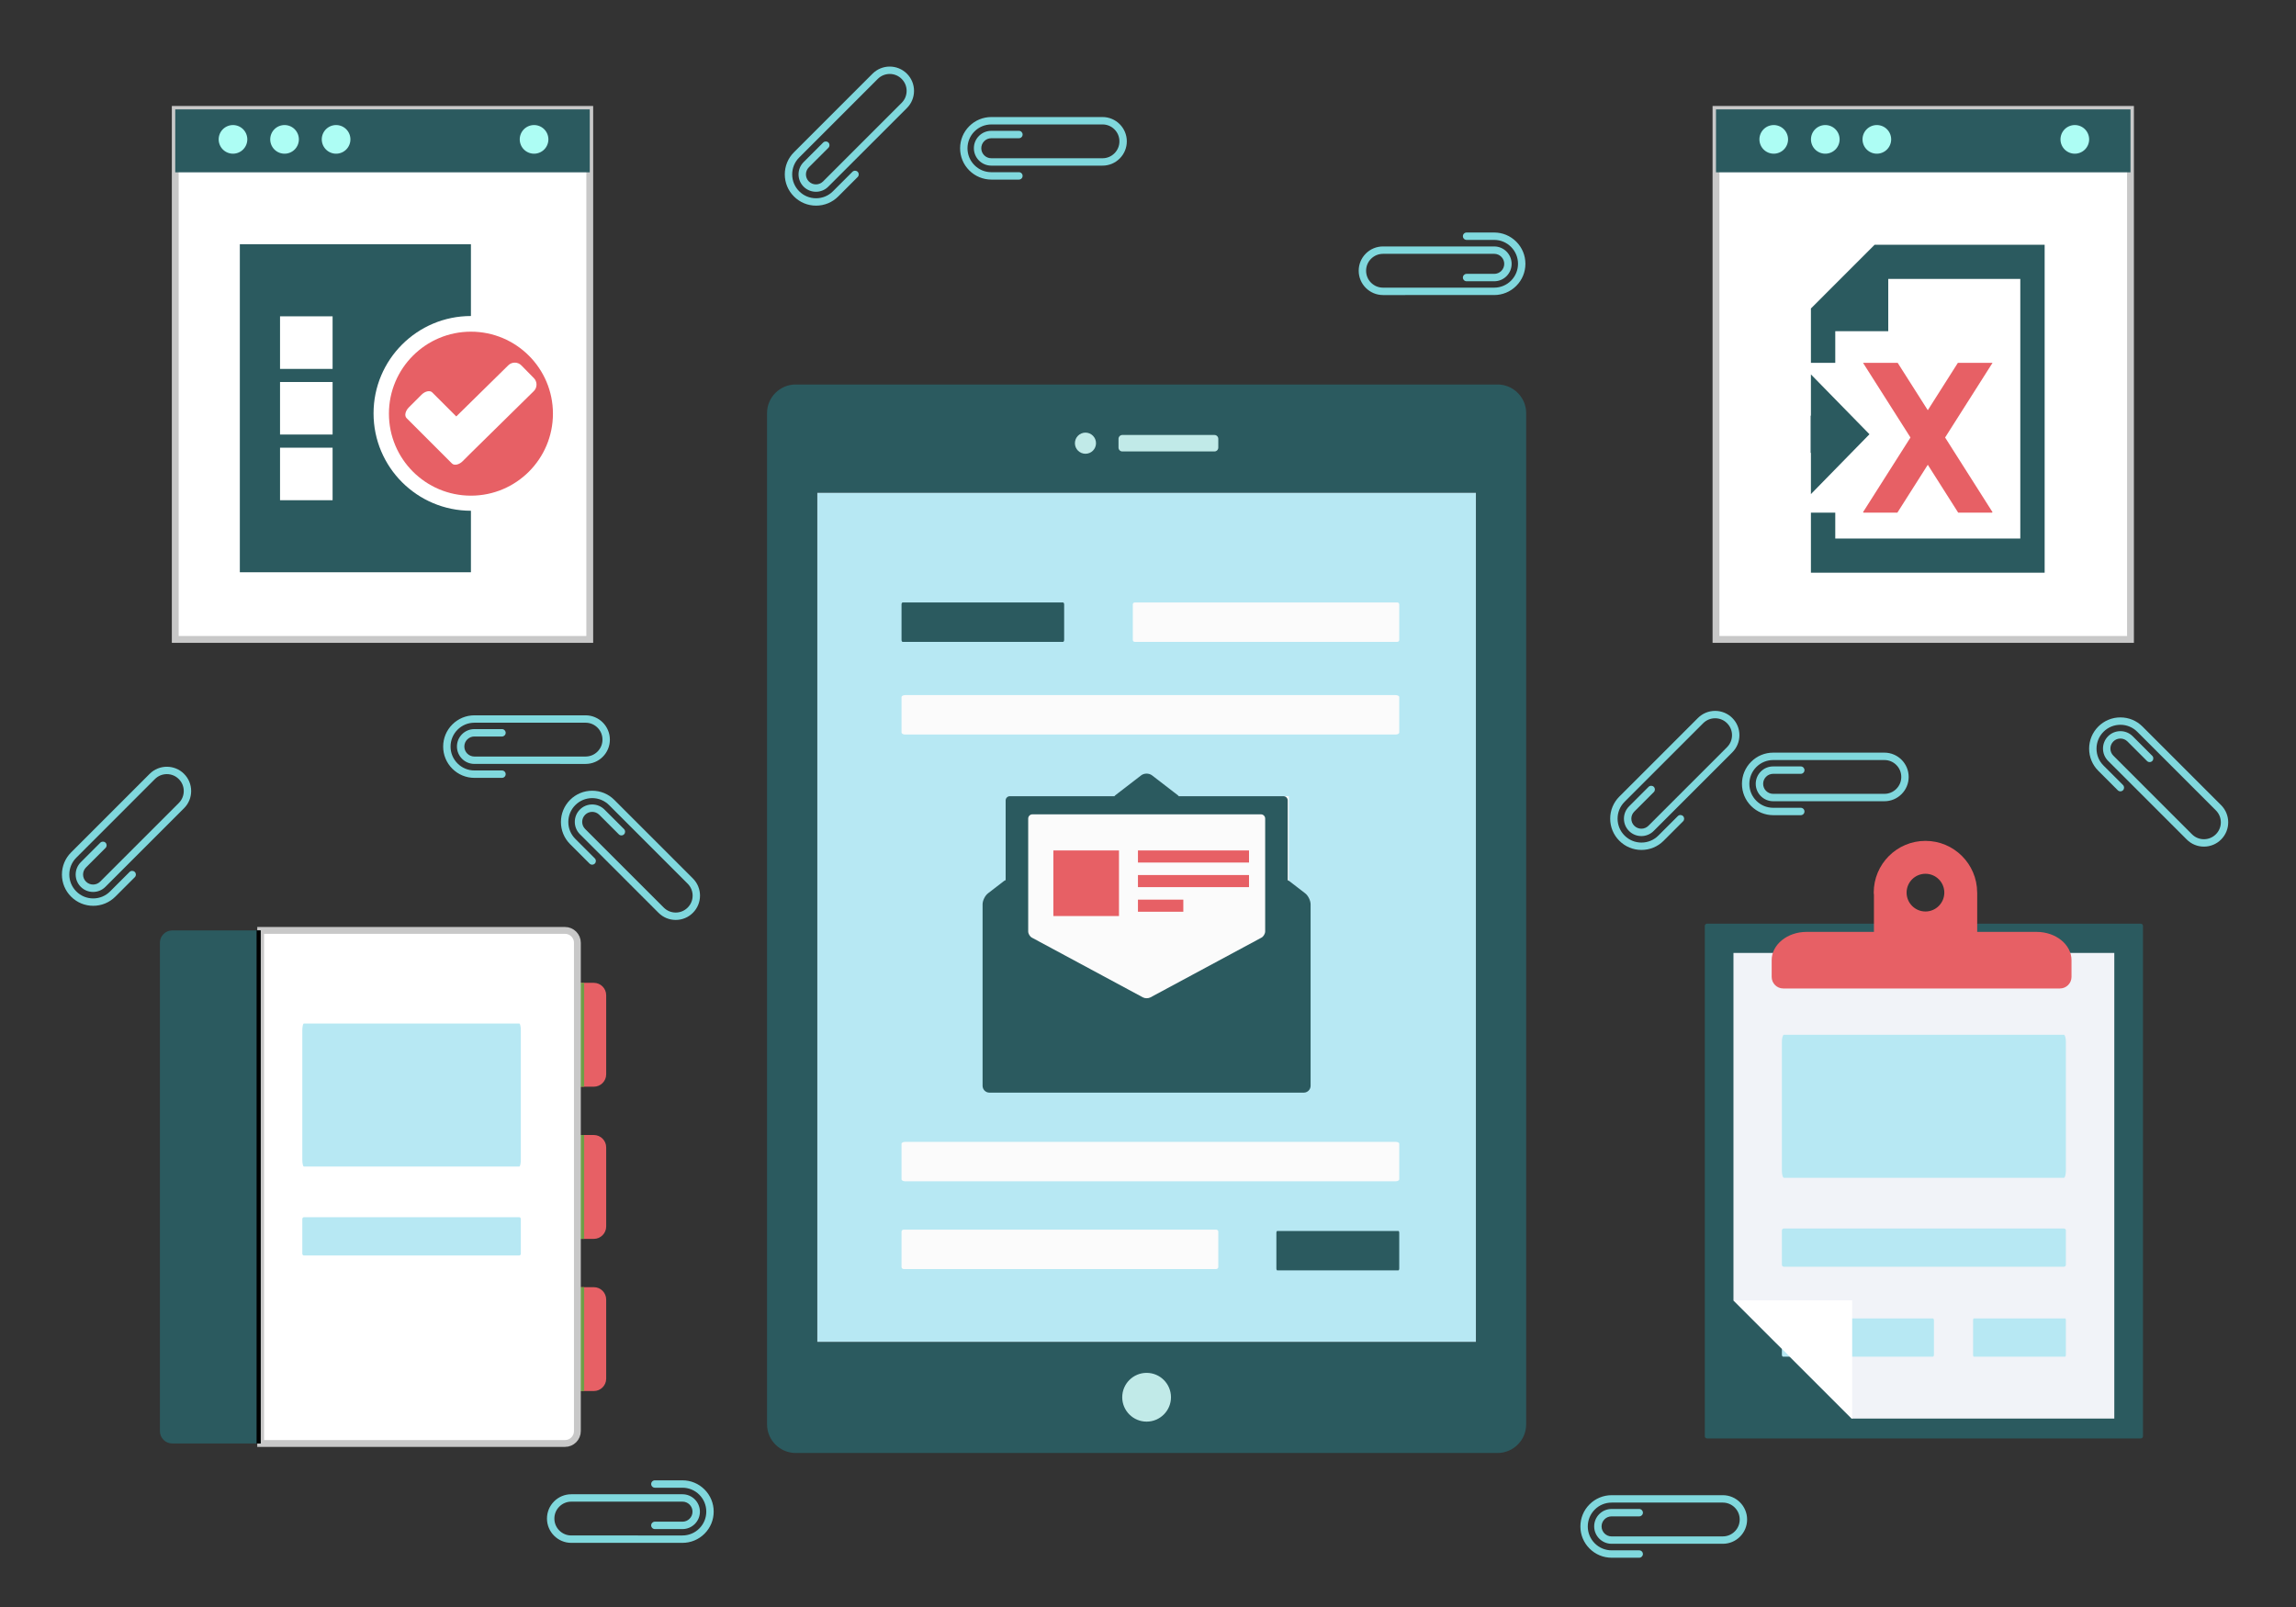 <?xml version="1.0" encoding="utf-8"?>
<svg id="master-artboard" viewBox="0 0 335.986 235.19" version="1.1" xmlns="http://www.w3.org/2000/svg" x="0px" y="0px" width="335.986px" height="235.19px" enable-background="new 0 0 335.986 235.19">


<rect x="0" y="0" width="335.986" height="235.19" fill="#333333" stroke="none"/>


<path fill="#2B5A5F" d="M313.592,210.2c0,0.176-0.144,0.32-0.319,0.32h-63.48c-0.176,0-0.319-0.145-0.319-0.32v-74.697&#10;&#9;&#9;c0-0.176,0.144-0.318,0.319-0.318h63.48c0.176,0,0.319,0.143,0.319,0.318V210.2z" transform="matrix(1, 0, 0, 1, 0, 0)"/>
<g transform="matrix(1, 0, 0, 1, 0, 0)">
		<path d="M 309.397 139.464 L 253.667 139.464 L 253.667 190.315 L 270.972 207.616 L 309.397 207.616 Z" fill="#F1F3F8"/>
	</g>
<g transform="matrix(1, 0, 0, 1, 0, 0)">
		<path fill="none" d="M281.763,127.88c-1.523,0-2.76,1.234-2.76,2.758c0,1.52,1.236,2.762,2.76,2.762&#10;&#9;&#9;&#9;c1.521,0,2.759-1.242,2.759-2.762C284.521,129.114,283.283,127.88,281.763,127.88z"/>
	</g><path fill="#E76065" d="M298.038,136.386h-8.704v-5.791h-0.005c-0.025-4.16-3.402-7.531-7.566-7.531&#10;&#9;&#9;&#9;c-4.182,0-7.57,3.396-7.57,7.574c0,0.113,0.027,0.217,0.031,0.326v5.422h-9.87c-2.802,0-5.095,1.861-5.095,4.141v2.443&#10;&#9;&#9;&#9;c0,0.936,0.762,1.697,1.697,1.697h3.397h33.685h3.4c0.934,0,1.697-0.762,1.697-1.697v-2.443&#10;&#9;&#9;&#9;C303.136,138.247,300.842,136.386,298.038,136.386z M281.763,127.88c1.521,0,2.759,1.234,2.759,2.758&#10;&#9;&#9;&#9;c0,1.52-1.238,2.762-2.759,2.762c-1.523,0-2.76-1.242-2.76-2.762C279.003,129.114,280.239,127.88,281.763,127.88z" transform="matrix(1, 0, 0, 1, 0, 0)"/>
<g transform="matrix(1, 0, 0, 1, 0, 0)">
		<g>
			<path fill="#E76065" d="M88.706,157.235c0,0.992-0.812,1.807-1.807,1.807h-8.876c-0.995,0-1.808-0.814-1.808-1.807v-11.584&#10;&#9;&#9;&#9;&#9;c0-0.996,0.812-1.809,1.808-1.809h8.876c0.995,0,1.807,0.812,1.807,1.809V157.235z"/>
		</g>
	</g><g transform="matrix(1, 0, 0, 1, 0, 0)">
			<path fill="#E76065" d="M88.706,179.507c0,0.99-0.812,1.807-1.807,1.807h-8.876c-0.995,0-1.808-0.816-1.808-1.807v-11.588&#10;&#9;&#9;&#9;&#9;c0-0.994,0.812-1.805,1.808-1.805h8.876c0.995,0,1.807,0.811,1.807,1.805V179.507z"/>
		</g><g transform="matrix(1, 0, 0, 1, 0, 0)">
			<path fill="#E76065" d="M88.706,201.778c0,0.99-0.812,1.805-1.807,1.805h-8.876c-0.995,0-1.808-0.814-1.808-1.805V190.19&#10;&#9;&#9;&#9;&#9;c0-0.994,0.812-1.807,1.808-1.807h8.876c0.995,0,1.807,0.812,1.807,1.807V201.778z"/>
		</g><path d="M 84.492 188.384 H 85.486 V 203.583 H 84.492 V 188.384 Z" fill="#709F47" transform="matrix(1, 0, 0, 1, 0, 0)"/><path d="M 84.492 166.114 H 85.486 V 181.313 H 84.492 V 166.114 Z" fill="#709F47" transform="matrix(1, 0, 0, 1, 0, 0)"/><path d="M 84.492 143.843 H 85.486 V 159.042 H 84.492 V 143.843 Z" fill="#709F47" transform="matrix(1, 0, 0, 1, 0, 0)"/><path fill="#FFFFFF" d="M82.688,136.169H38.146v75.088h44.541c0.992,0,1.805-0.812,1.805-1.807v-71.475&#10;&#9;&#9;&#9;C84.492,136.983,83.68,136.169,82.688,136.169z" transform="matrix(1, 0, 0, 1, 0, 0)" style="stroke: rgb(200, 200, 200);"/><path fill="#2B5A5F" d="M38.146,136.169H25.208c-0.996,0-1.809,0.814-1.809,1.807v71.475c0,0.994,0.812,1.807,1.809,1.807h12.938&#10;&#9;&#9;&#9;V136.169z" transform="matrix(1, 0, 0, 1, 0, 0)"/><path d="M 37.549 136.169 H 38.147 V 211.257 H 37.549 V 136.169 Z" transform="matrix(1, 0, 0, 1, 0, 0)"/>
<path d="M 251.11 16.011 H 311.766 V 93.582 H 251.11 V 16.011 Z" fill="#FFFFFF" transform="matrix(1, 0, 0, 1, 0, 0)" style="stroke: rgb(200, 200, 200);"/>
<path d="M 251.11 16.011 H 311.766 V 25.22 H 251.11 V 16.011 Z" fill="#2B5A5F" transform="matrix(1, 0, 0, 1, 0, 0)"/>
<path d="M 261.655 20.398 A 2.094 2.094 0 0 1 259.561 22.492 A 2.094 2.094 0 0 1 257.467 20.398 A 2.094 2.094 0 0 1 259.561 18.304 A 2.094 2.094 0 0 1 261.655 20.398 Z" fill="#ADFDF4" transform="matrix(1, 0, 0, 1, 0, 0)"/>
<path d="M 269.2 20.398 A 2.095 2.095 0 0 1 267.105 22.493 A 2.095 2.095 0 0 1 265.01 20.398 A 2.095 2.095 0 0 1 267.105 18.303 A 2.095 2.095 0 0 1 269.2 20.398 Z" fill="#ADFDF4" transform="matrix(1, 0, 0, 1, 0, 0)"/>
<path d="M 276.744 20.398 A 2.095 2.095 0 0 1 274.649 22.493 A 2.095 2.095 0 0 1 272.554 20.398 A 2.095 2.095 0 0 1 274.649 18.303 A 2.095 2.095 0 0 1 276.744 20.398 Z" fill="#ADFDF4" transform="matrix(1, 0, 0, 1, 0, 0)"/>
<path d="M 305.714 20.398 A 2.095 2.095 0 0 1 303.619 22.493 A 2.095 2.095 0 0 1 301.524 20.398 A 2.095 2.095 0 0 1 303.619 18.303 A 2.095 2.095 0 0 1 305.714 20.398 Z" fill="#ADFDF4" transform="matrix(1, 0, 0, 1, 0, 0)"/>
<path d="M 25.645 16.011 H 86.301 V 93.582 H 25.645 V 16.011 Z" fill="#FFFFFF" transform="matrix(1, 0, 0, 1, 0, 0)" style="stroke: rgb(200, 200, 200);"/>
<path d="M 25.645 16.011 H 86.301 V 25.22 H 25.645 V 16.011 Z" fill="#2B5A5F" transform="matrix(1, 0, 0, 1, 0, 0)"/>
<path d="M 36.189 20.398 A 2.094 2.094 0 0 1 34.095 22.492 A 2.094 2.094 0 0 1 32.001 20.398 A 2.094 2.094 0 0 1 34.095 18.304 A 2.094 2.094 0 0 1 36.189 20.398 Z" fill="#ADFDF4" transform="matrix(1, 0, 0, 1, 0, 0)"/>
<path d="M 43.735 20.398 A 2.095 2.095 0 0 1 41.64 22.493 A 2.095 2.095 0 0 1 39.545 20.398 A 2.095 2.095 0 0 1 41.64 18.303 A 2.095 2.095 0 0 1 43.735 20.398 Z" fill="#ADFDF4" transform="matrix(1, 0, 0, 1, 0, 0)"/>
<path d="M 51.278 20.398 A 2.095 2.095 0 0 1 49.183 22.493 A 2.095 2.095 0 0 1 47.088 20.398 A 2.095 2.095 0 0 1 49.183 18.303 A 2.095 2.095 0 0 1 51.278 20.398 Z" fill="#ADFDF4" transform="matrix(1, 0, 0, 1, 0, 0)"/>
<path d="M 80.248 20.398 A 2.095 2.095 0 0 1 78.153 22.493 A 2.095 2.095 0 0 1 76.058 20.398 A 2.095 2.095 0 0 1 78.153 18.303 A 2.095 2.095 0 0 1 80.248 20.398 Z" fill="#ADFDF4" transform="matrix(1, 0, 0, 1, 0, 0)"/>
<path fill="#FFFFFF" d="M66.19,112.501c-0.864-0.865-1.339-2.013-1.34-3.236c0-1.223,0.476-2.372,1.341-3.236&#10;&#9;&#9;c0.863-0.863,2.014-1.34,3.235-1.34h16.263c1.961,0,3.557,1.596,3.557,3.555c0,0.951-0.37,1.845-1.042,2.517&#10;&#9;&#9;c-0.672,0.67-1.564,1.042-2.515,1.042L69.413,111.8c-1.403,0.002-2.544-1.142-2.546-2.544c0-0.682,0.265-1.32,0.745-1.803&#10;&#9;&#9;c0.482-0.48,1.121-0.745,1.8-0.745l4.046-0.001c0.299,0,0.54,0.244,0.542,0.542c-0.002,0.3-0.243,0.542-0.541,0.541l-4.045-0.001&#10;&#9;&#9;c-0.392,0.001-0.759,0.153-1.036,0.43c-0.276,0.276-0.429,0.645-0.429,1.037c0,0.807,0.657,1.464,1.465,1.465l16.275-0.001&#10;&#9;&#9;c0.661,0,1.282-0.258,1.75-0.726c0.468-0.467,0.725-1.088,0.724-1.748c0.002-0.662-0.256-1.284-0.724-1.75&#10;&#9;&#9;c-0.468-0.467-1.089-0.725-1.75-0.725H69.428c-0.935,0-1.812,0.362-2.472,1.022c-0.66,0.661-1.023,1.539-1.023,2.471&#10;&#9;&#9;c-0.001,0.935,0.363,1.811,1.023,2.471s1.537,1.025,2.471,1.023l4.032,0.002c0.299,0,0.54,0.242,0.539,0.541&#10;&#9;&#9;c0,0.299-0.24,0.541-0.54,0.541h-4.031C68.206,113.843,67.056,113.366,66.19,112.501z" transform="matrix(1, 0, 0, 1, 0, 0)" style="fill: rgb(128, 216, 221);"/>
<path fill="#FFFFFF" d="M232.608,226.638c-0.864-0.865-1.339-2.014-1.34-3.236c0-1.223,0.476-2.373,1.341-3.236&#10;&#9;&#9;c0.863-0.863,2.014-1.34,3.235-1.34h16.263c1.961,0,3.557,1.596,3.557,3.555c0,0.951-0.37,1.844-1.042,2.516&#10;&#9;&#9;s-1.564,1.041-2.515,1.041h-16.276c-1.403,0-2.544-1.143-2.546-2.545c0-0.682,0.265-1.32,0.745-1.803&#10;&#9;&#9;c0.482-0.48,1.121-0.746,1.8-0.746h4.046c0.299,0,0.54,0.244,0.542,0.541c-0.002,0.301-0.243,0.543-0.541,0.541h-4.045&#10;&#9;&#9;c-0.392,0-0.759,0.152-1.036,0.43c-0.276,0.275-0.429,0.645-0.429,1.037c0,0.807,0.657,1.463,1.465,1.465l16.275-0.002&#10;&#9;&#9;c0.661,0,1.282-0.258,1.75-0.725s0.725-1.088,0.724-1.748c0.002-0.662-0.256-1.285-0.724-1.75c-0.468-0.467-1.089-0.725-1.75-0.725&#10;&#9;&#9;h-16.262c-0.935,0-1.812,0.361-2.472,1.021c-0.66,0.662-1.023,1.539-1.023,2.471c-0.001,0.936,0.363,1.812,1.023,2.473&#10;&#9;&#9;s1.537,1.023,2.471,1.023h4.032c0.299,0,0.54,0.244,0.539,0.543c0,0.297-0.24,0.539-0.54,0.539h-4.031&#10;&#9;&#9;C234.624,227.978,233.474,227.503,232.608,226.638z" transform="matrix(1, 0, 0, 1, 0, 0)" style="fill: rgb(128, 216, 221);"/>
<path fill="#FFFFFF" d="M103.098,217.991c0.864,0.865,1.339,2.014,1.34,3.236c0,1.223-0.476,2.373-1.341,3.236&#10;&#9;&#9;c-0.863,0.863-2.014,1.34-3.235,1.34H83.599c-1.961,0-3.557-1.596-3.557-3.555c0-0.951,0.37-1.844,1.042-2.516&#10;&#9;&#9;s1.564-1.041,2.515-1.041h16.276c1.403,0,2.544,1.143,2.546,2.545c0,0.682-0.265,1.32-0.745,1.803&#10;&#9;&#9;c-0.482,0.48-1.121,0.746-1.8,0.746H95.83c-0.299,0-0.54-0.244-0.542-0.541c0.002-0.301,0.243-0.543,0.541-0.541h4.045&#10;&#9;&#9;c0.392,0,0.759-0.152,1.036-0.43c0.276-0.275,0.429-0.645,0.429-1.037c0-0.807-0.657-1.463-1.465-1.465l-16.275,0.002&#10;&#9;&#9;c-0.661,0-1.282,0.258-1.75,0.725s-0.725,1.088-0.724,1.748c-0.002,0.662,0.256,1.285,0.724,1.75&#10;&#9;&#9;c0.468,0.467,1.089,0.725,1.75,0.725H99.86c0.935,0,1.812-0.361,2.472-1.021c0.66-0.662,1.023-1.539,1.023-2.471&#10;&#9;&#9;c0.001-0.936-0.363-1.812-1.023-2.473s-1.537-1.023-2.471-1.023h-4.032c-0.299,0-0.54-0.244-0.539-0.543&#10;&#9;&#9;c0-0.297,0.24-0.539,0.54-0.539h4.031C101.082,216.651,102.232,217.126,103.098,217.991z" transform="matrix(1, 0, 0, 1, 0, 0)" style="fill: rgb(128, 216, 221);"/>
<path fill="#FFFFFF" d="M82.084,120.302c0-1.225,0.477-2.371,1.341-3.238c0.864-0.863,2.015-1.34,3.236-1.338&#10;&#9;&#9;c1.222,0,2.371,0.475,3.235,1.34l11.5,11.5c1.387,1.387,1.387,3.643,0.001,5.027c-0.673,0.674-1.566,1.043-2.517,1.043&#10;&#9;&#9;c-0.949,0-1.842-0.371-2.514-1.043l-11.509-11.508c-0.993-0.994-0.991-2.607-0.001-3.602c0.482-0.482,1.121-0.746,1.802-0.746&#10;&#9;&#9;s1.319,0.266,1.8,0.746l2.861,2.859c0.212,0.211,0.21,0.555,0,0.766c-0.213,0.211-0.555,0.211-0.765,0l-2.859-2.859&#10;&#9;&#9;c-0.278-0.277-0.645-0.43-1.037-0.43c-0.391,0-0.759,0.152-1.035,0.43c-0.571,0.57-0.571,1.5-0.001,2.07l11.51,11.51&#10;&#9;&#9;c0.468,0.467,1.088,0.725,1.75,0.725c0.66,0,1.281-0.258,1.748-0.725c0.469-0.469,0.728-1.09,0.726-1.75&#10;&#9;&#9;c0-0.66-0.257-1.281-0.726-1.748l-11.499-11.5c-0.661-0.66-1.537-1.025-2.471-1.025c-0.935,0.002-1.812,0.365-2.471,1.023&#10;&#9;&#9;c-0.661,0.662-1.024,1.539-1.024,2.473s0.363,1.811,1.024,2.471l2.851,2.85c0.212,0.213,0.21,0.555-0.002,0.766&#10;&#9;&#9;c-0.211,0.211-0.553,0.211-0.765,0l-2.851-2.85C82.561,122.675,82.084,121.524,82.084,120.302z" transform="matrix(1, 0, 0, 1, 0, 0)" style="fill: rgb(128, 216, 221);"/>
<path fill="#FFFFFF" d="M305.714,109.572c0-1.225,0.477-2.371,1.341-3.238c0.864-0.863,2.015-1.34,3.236-1.339&#10;&#9;&#9;c1.222,0,2.371,0.476,3.235,1.341l11.5,11.5c1.387,1.387,1.387,3.643,0.001,5.027c-0.673,0.674-1.566,1.043-2.517,1.043&#10;&#9;&#9;c-0.949,0-1.842-0.371-2.514-1.043l-11.509-11.508c-0.993-0.994-0.991-2.608-0.001-3.601c0.482-0.482,1.121-0.747,1.802-0.747&#10;&#9;&#9;s1.319,0.266,1.8,0.746l2.861,2.86c0.212,0.211,0.21,0.554,0,0.765c-0.213,0.211-0.555,0.211-0.765,0l-2.859-2.86&#10;&#9;&#9;c-0.278-0.276-0.645-0.429-1.037-0.429c-0.391,0-0.759,0.152-1.035,0.43c-0.571,0.57-0.571,1.5-0.001,2.07l11.51,11.509&#10;&#9;&#9;c0.468,0.467,1.088,0.725,1.75,0.725c0.66,0,1.281-0.258,1.748-0.725c0.469-0.469,0.728-1.09,0.726-1.75&#10;&#9;&#9;c0-0.66-0.257-1.281-0.726-1.748l-11.499-11.5c-0.661-0.661-1.537-1.025-2.471-1.025c-0.935,0.001-1.812,0.365-2.471,1.023&#10;&#9;&#9;c-0.661,0.661-1.024,1.538-1.024,2.472s0.363,1.811,1.024,2.471l2.851,2.85c0.212,0.213,0.21,0.555-0.002,0.766&#10;&#9;&#9;c-0.211,0.211-0.553,0.211-0.765,0l-2.851-2.85C306.19,111.944,305.714,110.793,305.714,109.572z" transform="matrix(1, 0, 0, 1, 0, 0)" style="fill: rgb(128, 216, 221);"/>
<path fill="#FFFFFF" d="M240.204,124.392c-1.223,0-2.37-0.477-3.235-1.342c-0.864-0.863-1.341-2.014-1.341-3.236&#10;&#9;&#9;c0-1.221,0.477-2.371,1.341-3.234l11.499-11.5c1.387-1.386,3.644-1.387,5.029-0.001c0.672,0.673,1.042,1.566,1.042,2.517&#10;&#9;&#9;c0,0.949-0.37,1.842-1.042,2.514l-11.51,11.508c-0.991,0.994-2.606,0.992-3.6,0.002c-0.482-0.482-0.746-1.121-0.748-1.803&#10;&#9;&#9;c0.002-0.68,0.266-1.318,0.746-1.799l2.86-2.861c0.211-0.211,0.554-0.209,0.767,0c0.21,0.213,0.211,0.555,0,0.766l-2.861,2.859&#10;&#9;&#9;c-0.276,0.277-0.428,0.645-0.429,1.035c0,0.391,0.152,0.76,0.431,1.037c0.57,0.57,1.499,0.57,2.071,0l11.508-11.509&#10;&#9;&#9;c0.468-0.468,0.724-1.089,0.724-1.751c0.001-0.66-0.256-1.281-0.724-1.747c-0.467-0.47-1.089-0.728-1.749-0.726&#10;&#9;&#9;c-0.661,0-1.282,0.258-1.75,0.725l-11.499,11.499c-0.661,0.662-1.024,1.537-1.024,2.471c0,0.936,0.364,1.812,1.023,2.471&#10;&#9;&#9;c0.66,0.662,1.537,1.025,2.471,1.025s1.812-0.363,2.471-1.023l2.853-2.852c0.211-0.211,0.554-0.209,0.765,0.002&#10;&#9;&#9;c0.21,0.211,0.212,0.553,0,0.764l-2.851,2.852C242.578,123.915,241.429,124.392,240.204,124.392z" transform="matrix(1, 0, 0, 1, 0, 0)" style="fill: rgb(128, 216, 221);"/>
<path fill="#FFFFFF" d="M13.638,132.567c-1.223,0-2.37-0.477-3.235-1.34c-0.864-0.865-1.341-2.014-1.341-3.236&#10;&#9;&#9;s0.477-2.373,1.341-3.236l11.499-11.5c1.387-1.385,3.644-1.387,5.029,0c0.672,0.672,1.042,1.566,1.042,2.516&#10;&#9;&#9;s-0.37,1.842-1.042,2.514l-11.51,11.51c-0.991,0.992-2.606,0.99-3.6,0c-0.482-0.482-0.746-1.121-0.748-1.801&#10;&#9;&#9;c0.002-0.682,0.266-1.32,0.746-1.801l2.86-2.861c0.211-0.211,0.554-0.209,0.767,0c0.21,0.213,0.211,0.555,0,0.766l-2.861,2.859&#10;&#9;&#9;c-0.276,0.277-0.428,0.645-0.429,1.037c0,0.391,0.152,0.758,0.431,1.035c0.57,0.57,1.499,0.57,2.071,0l11.508-11.508&#10;&#9;&#9;c0.468-0.469,0.724-1.09,0.724-1.752c0.001-0.66-0.256-1.281-0.724-1.746c-0.467-0.471-1.089-0.729-1.749-0.727&#10;&#9;&#9;c-0.661,0-1.282,0.258-1.75,0.725l-11.499,11.5c-0.661,0.66-1.024,1.537-1.024,2.471s0.364,1.811,1.023,2.471&#10;&#9;&#9;c0.66,0.66,1.537,1.023,2.471,1.023s1.812-0.363,2.471-1.023l2.853-2.852c0.211-0.211,0.554-0.209,0.765,0.004&#10;&#9;&#9;c0.21,0.209,0.212,0.551,0,0.764l-2.851,2.85C16.012,132.091,14.862,132.567,13.638,132.567z" transform="matrix(1, 0, 0, 1, 0, 0)" style="fill: rgb(128, 216, 221);"/>
<path fill="#FFFFFF" d="M256.252,117.962c-0.866-0.865-1.34-2.014-1.342-3.238c0.001-1.221,0.478-2.371,1.342-3.234&#10;&#9;&#9;c0.864-0.865,2.013-1.34,3.235-1.34h16.264c1.961,0,3.557,1.596,3.556,3.555c0.001,0.951-0.37,1.844-1.042,2.516&#10;&#9;&#9;c-0.671,0.672-1.564,1.041-2.515,1.041h-16.276c-1.404,0-2.544-1.143-2.547-2.545c0-0.684,0.265-1.322,0.746-1.803&#10;&#9;&#9;c0.481-0.482,1.121-0.746,1.801-0.746h4.045c0.3,0,0.541,0.242,0.541,0.541c0,0.301-0.242,0.541-0.541,0.541h-4.043&#10;&#9;&#9;c-0.393,0-0.759,0.152-1.037,0.43c-0.275,0.275-0.429,0.645-0.428,1.035c-0.001,0.809,0.656,1.465,1.463,1.465h16.276&#10;&#9;&#9;c0.662,0,1.282-0.258,1.75-0.725s0.725-1.088,0.724-1.75c0.001-0.662-0.255-1.283-0.724-1.75c-0.467-0.467-1.088-0.725-1.749-0.723&#10;&#9;&#9;h-16.263c-0.935,0-1.812,0.361-2.472,1.021c-0.66,0.662-1.023,1.539-1.023,2.471c0,0.936,0.363,1.812,1.023,2.473&#10;&#9;&#9;s1.537,1.023,2.471,1.023h4.031c0.301,0,0.541,0.242,0.54,0.541c0,0.299-0.241,0.541-0.54,0.541h-4.031&#10;&#9;&#9;C258.267,119.302,257.116,118.825,256.252,117.962z" transform="matrix(1, 0, 0, 1, 0, 0)" style="fill: rgb(128, 216, 221);"/>


<path d="M 119.567 72.09 H 216.005 V 196.423 H 119.567 V 72.09 Z" fill="#B7E8F3" transform="matrix(1, 0, 0, 1, 0, 0)"/>
<path fill="#2B5A5F" d="M219.145,56.272H116.433c-2.303,0-4.188,1.884-4.188,4.188v148.002c0,2.305,1.885,4.188,4.188,4.188&#10;&#9;&#9;h102.712c2.304,0,4.188-1.883,4.188-4.188V60.459C223.332,58.156,221.448,56.272,219.145,56.272z M216.006,196.423h-96.438V72.09&#10;&#9;&#9;h96.438V196.423z" transform="matrix(1, 0, 0, 1, 0, 0)"/>
<path fill="#C1EAE8" d="M160.385,64.864c0,0.852-0.688,1.545-1.542,1.545c-0.852,0-1.546-0.693-1.546-1.545&#10;&#9;&#9;s0.694-1.549,1.546-1.549C159.696,63.315,160.385,64.012,160.385,64.864z" transform="matrix(1, 0, 0, 1, 0, 0)"/>
<path fill="#C1EAE8" d="M178.28,65.508c0,0.312-0.254,0.565-0.564,0.565h-13.473c-0.312,0-0.565-0.254-0.565-0.565v-1.283&#10;&#9;&#9;c0-0.312,0.254-0.565,0.565-0.565h13.473c0.311,0,0.564,0.254,0.564,0.565V65.508z" transform="matrix(1, 0, 0, 1, 0, 0)"/>
<path fill="#C1EAE8" d="M171.356,204.493c0,1.967-1.599,3.566-3.566,3.566c-1.972,0-3.568-1.6-3.568-3.566&#10;&#9;&#9;c0-1.971,1.597-3.57,3.568-3.57C169.758,200.923,171.356,202.522,171.356,204.493z" transform="matrix(1, 0, 0, 1, 0, 0)"/>
<g transform="matrix(1, 0, 0, 1, 0, 0)">
		<path fill="#2B5A5F" d="M155.723,93.655c0,0.157-0.076,0.286-0.171,0.286h-23.454c-0.097,0-0.172-0.129-0.172-0.286v-5.199&#10;&#9;&#9;&#9;c0-0.156,0.075-0.283,0.172-0.283h23.454c0.095,0,0.171,0.127,0.171,0.283V93.655z"/>
	</g>
<g transform="matrix(1, 0, 0, 1, 0, 0)">
		<path fill="#2B5A5F" d="M204.759,185.638c0,0.158-0.058,0.287-0.13,0.287H186.91c-0.073,0-0.13-0.129-0.13-0.287v-5.199&#10;&#9;&#9;&#9;c0-0.156,0.057-0.283,0.13-0.283h17.719c0.072,0,0.13,0.127,0.13,0.283V185.638z"/>
	</g>
<g transform="matrix(1, 0, 0, 1, 0, 0)">
		<path fill="#FBFBFB" d="M204.759,93.655c0,0.157-0.126,0.286-0.28,0.286h-38.427c-0.157,0-0.282-0.129-0.282-0.286v-5.199&#10;&#9;&#9;&#9;c0-0.156,0.125-0.283,0.282-0.283h38.427c0.154,0,0.28,0.127,0.28,0.283V93.655z"/>
	</g>
<g transform="matrix(1, 0, 0, 1, 0, 0)">
		<path fill="#FBFBFB" d="M204.759,107.213c0,0.157-0.235,0.286-0.523,0.286h-71.786c-0.289,0-0.523-0.129-0.523-0.286v-5.199&#10;&#9;&#9;&#9;c0-0.157,0.234-0.283,0.523-0.283h71.786c0.288,0,0.523,0.126,0.523,0.283V107.213z"/>
	</g>
<g transform="matrix(1, 0, 0, 1, 0, 0)">
		<path fill="#FBFBFB" d="M204.759,172.595c0,0.158-0.235,0.287-0.523,0.287h-71.786c-0.289,0-0.523-0.129-0.523-0.287v-5.199&#10;&#9;&#9;&#9;c0-0.156,0.234-0.283,0.523-0.283h71.786c0.288,0,0.523,0.127,0.523,0.283V172.595z"/>
	</g>
<g transform="matrix(1, 0, 0, 1, 0, 0)">
		<path fill="#B7E8F3" d="M288.731,193.229c0-0.152,0.044-0.277,0.098-0.277h13.382c0.055,0,0.098,0.125,0.098,0.277v5.047&#10;&#9;&#9;&#9;c0,0.152-0.043,0.275-0.098,0.275h-13.382c-0.054,0-0.098-0.123-0.098-0.275V193.229z"/>
	</g>
<g transform="matrix(1, 0, 0, 1, 0, 0)">
		<path fill="#B7E8F3" d="M260.755,152.476c0-0.568,0.135-1.033,0.299-1.033h40.957c0.166,0,0.298,0.465,0.298,1.033v18.871&#10;&#9;&#9;&#9;c0,0.57-0.132,1.029-0.298,1.029h-40.957c-0.164,0-0.299-0.459-0.299-1.029V152.476z"/>
	</g>
<g transform="matrix(1, 0, 0, 1, 0, 0)">
		<path fill="#B7E8F3" d="M260.755,193.229c0-0.152,0.072-0.277,0.16-0.277h21.924c0.09,0,0.161,0.125,0.161,0.277v5.047&#10;&#9;&#9;&#9;c0,0.152-0.071,0.275-0.161,0.275h-21.924c-0.088,0-0.16-0.123-0.16-0.275V193.229z"/>
	</g>
<g transform="matrix(1, 0, 0, 1, 0, 0)">
		<path fill="#B7E8F3" d="M260.755,180.069c0-0.152,0.135-0.277,0.299-0.277h40.957c0.164,0,0.298,0.125,0.298,0.277v5.047&#10;&#9;&#9;&#9;c0,0.152-0.134,0.275-0.298,0.275h-40.957c-0.164,0-0.299-0.123-0.299-0.275V180.069z"/>
	</g>
<g transform="matrix(1, 0, 0, 1, 0, 0)">
		<path fill="#B7E8F3" d="M44.239,150.827c0-0.568,0.102-1.033,0.229-1.033h31.52c0.127,0,0.229,0.465,0.229,1.033v18.871&#10;&#9;&#9;&#9;c0,0.57-0.102,1.029-0.229,1.029h-31.52c-0.127,0-0.229-0.459-0.229-1.029V150.827z"/>
	</g>
<g transform="matrix(1, 0, 0, 1, 0, 0)">
		<path fill="#B7E8F3" d="M44.239,178.421c0-0.152,0.102-0.277,0.229-0.277h31.52c0.126,0,0.229,0.125,0.229,0.277v5.047&#10;&#9;&#9;&#9;c0,0.154-0.103,0.275-0.229,0.275h-31.52c-0.127,0-0.229-0.121-0.229-0.275V178.421z"/>
	</g>
<g transform="matrix(1, 0, 0, 1, 0, 0)">
		<path fill="#FBFBFB" d="M178.28,185.444c0,0.158-0.149,0.287-0.333,0.287h-45.688c-0.185,0-0.333-0.129-0.333-0.287v-5.199&#10;&#9;&#9;&#9;c0-0.156,0.148-0.283,0.333-0.283h45.688c0.184,0,0.333,0.127,0.333,0.283V185.444z"/>
	</g>
<path d="M 271.041 207.616 L 271.041 190.315 L 253.667 190.315 L 270.972 207.616 Z" fill="#FFFFFF" transform="matrix(1, 0, 0, 1, 0, 0)"/>
<path d="M 147.779 116.528 H 188.61 V 149.899 H 147.779 V 116.528 Z" fill="#FBFBFB" transform="matrix(1, 0, 0, 1, 0, 0)"/>
<g transform="matrix(1, 0, 0, 1, 0, 0)">
		<path fill="#2B5A5F" d="M190.996,130.741l-2.342-1.803c-0.076-0.059-0.145-0.084-0.215-0.111v-11.682&#10;&#9;&#9;&#9;c0-0.34-0.277-0.617-0.617-0.617H172.5c-0.041-0.045-0.068-0.088-0.131-0.135l-3.789-2.92c-0.438-0.336-1.15-0.336-1.586,0&#10;&#9;&#9;&#9;l-3.789,2.92c-0.062,0.047-0.09,0.09-0.131,0.135h-15.295c-0.338,0-0.617,0.277-0.617,0.617v11.668&#10;&#9;&#9;&#9;c-0.076,0.027-0.156,0.059-0.242,0.125l-2.34,1.803c-0.436,0.336-0.793,1.061-0.793,1.609v26.562c0,0.551,0.451,1,1,1h46&#10;&#9;&#9;&#9;c0.551,0,1-0.449,1-1v-26.562C191.787,131.802,191.432,131.077,190.996,130.741z M150.463,119.798c0-0.34,0.277-0.617,0.615-0.617&#10;&#9;&#9;&#9;h33.445c0.34,0,0.617,0.277,0.617,0.617v16.52c0,0.34-0.244,0.75-0.543,0.91l-16.254,8.746c-0.299,0.16-0.787,0.16-1.086,0&#10;&#9;&#9;&#9;l-16.252-8.746c-0.299-0.16-0.543-0.57-0.543-0.91V119.798z"/>
	</g><g transform="matrix(1, 0, 0, 1, 0, 0)">
			<path d="M 154.145 124.466 H 163.747 V 134.066 H 154.145 V 124.466 Z" fill="#E76065"/>
		</g><g transform="matrix(1, 0, 0, 1, 0, 0)">
				<path d="M 166.523 124.466 H 182.775 V 126.236 H 166.523 V 124.466 Z" fill="#E76065"/>
			</g><path d="M 166.523 128.065 H 182.775 V 129.835 H 166.523 V 128.065 Z" fill="#E76065" transform="matrix(1, 0, 0, 1, 0, 0)"/><path d="M 166.523 131.665 H 173.162 V 133.436 H 166.523 V 131.665 Z" fill="#E76065" transform="matrix(1, 0, 0, 1, 0, 0)"/>
<g transform="matrix(1, 0, 0, 1, 0, 0)">
		<path d="M 273.569 63.554 L 265.001 54.795 L 265.001 60.839 L 264.956 60.839 L 264.956 66.272 L 265.001 66.272 L 265.001 72.314 Z" fill="#2B5A5F"/>
	</g><g transform="matrix(1, 0, 0, 1, 0, 0)">
			<path d="M 291.576 53.105 L 286.505 53.105 L 282.104 60.037 L 277.7 53.105 L 272.629 53.105 L 279.57 64.029 L 272.624 74.964 L 272.728 75.032 L 277.651 75.032 L 282.104 68.02 L 286.556 75.032 L 291.478 75.032 L 291.581 74.964 L 284.638 64.029 Z" fill="#E76065"/>
		</g><path d="M 274.328 35.817 L 265.001 45.146 L 265.001 53.105 L 268.564 53.105 L 268.564 48.475 L 276.319 48.475 L 276.319 40.816 L 295.641 40.816 L 295.641 78.816 L 268.564 78.816 L 268.564 75.032 L 265.001 75.032 L 265.001 83.817 L 299.204 83.817 L 299.204 35.817 Z" fill="#2B5A5F" transform="matrix(1, 0, 0, 1, 0, 0)"/>
<g transform="matrix(1, 0, 0, 1, 0, 0)">
		<path fill="#2B5A5F" d="M54.664,60.5c0-7.869,6.381-14.25,14.25-14.25V35.752H35.096v48h33.818V74.75&#10;&#9;&#9;&#9;C61.045,74.75,54.664,68.371,54.664,60.5z M48.67,73.209h-7.691v-7.691h7.691V73.209z M48.67,63.598h-7.691v-7.691h7.691V63.598z&#10;&#9;&#9;&#9; M48.67,53.987h-7.691v-7.691h7.691V53.987z"/>
	</g><path fill="#E76065" d="M68.914,48.542c-6.627,0-12,5.373-12,12s5.373,12,12,12s12-5.373,12-12S75.541,48.542,68.914,48.542z&#10;&#9;&#9;&#9; M68.744,66.458l-1.035,1.035c-0.527,0.527-1.23,0.68-1.57,0.339l-6.645-6.644c-0.338-0.341-0.188-1.044,0.34-1.57l1.848-1.848&#10;&#9;&#9;&#9;c0.527-0.526,1.23-0.679,1.57-0.339l3.518,3.517l7.615-7.488c0.531-0.523,1.387-0.517,1.91,0.016l1.83,1.861&#10;&#9;&#9;&#9;c0.523,0.533,0.518,1.388-0.016,1.91L68.744,66.458z" transform="matrix(1, 0, 0, 1, 0, 0)"/>
<path fill="#FFFFFF" d="M240.204,124.392c-1.223,0-2.37-0.477-3.235-1.342c-0.864-0.863-1.341-2.014-1.341-3.236&#10;&#9;&#9;c0-1.221,0.477-2.371,1.341-3.234l11.499-11.5c1.387-1.386,3.644-1.387,5.029-0.001c0.672,0.673,1.042,1.566,1.042,2.517&#10;&#9;&#9;c0,0.949-0.37,1.842-1.042,2.514l-11.51,11.508c-0.991,0.994-2.606,0.992-3.6,0.002c-0.482-0.482-0.746-1.121-0.748-1.803&#10;&#9;&#9;c0.002-0.68,0.266-1.318,0.746-1.799l2.86-2.861c0.211-0.211,0.554-0.209,0.767,0c0.21,0.213,0.211,0.555,0,0.766l-2.861,2.859&#10;&#9;&#9;c-0.276,0.277-0.428,0.645-0.429,1.035c0,0.391,0.152,0.76,0.431,1.037c0.57,0.57,1.499,0.57,2.071,0l11.508-11.509&#10;&#9;&#9;c0.468-0.468,0.724-1.089,0.724-1.751c0.001-0.66-0.256-1.281-0.724-1.747c-0.467-0.47-1.089-0.728-1.749-0.726&#10;&#9;&#9;c-0.661,0-1.282,0.258-1.75,0.725l-11.499,11.499c-0.661,0.662-1.024,1.537-1.024,2.471c0,0.936,0.364,1.812,1.023,2.471&#10;&#9;&#9;c0.66,0.662,1.537,1.025,2.471,1.025s1.812-0.363,2.471-1.023l2.853-2.852c0.211-0.211,0.554-0.209,0.765,0.002&#10;&#9;&#9;c0.21,0.211,0.212,0.553,0,0.764l-2.851,2.852C242.578,123.915,241.429,124.392,240.204,124.392z" style="fill: rgb(128, 216, 221);" transform="matrix(1, 0, 0, 1, -120.785, -94.296)"/><path fill="#FFFFFF" d="M256.252,117.962c-0.866-0.865-1.34-2.014-1.342-3.238c0.001-1.221,0.478-2.371,1.342-3.234&#10;&#9;&#9;c0.864-0.865,2.013-1.34,3.235-1.34h16.264c1.961,0,3.557,1.596,3.556,3.555c0.001,0.951-0.37,1.844-1.042,2.516&#10;&#9;&#9;c-0.671,0.672-1.564,1.041-2.515,1.041h-16.276c-1.404,0-2.544-1.143-2.547-2.545c0-0.684,0.265-1.322,0.746-1.803&#10;&#9;&#9;c0.481-0.482,1.121-0.746,1.801-0.746h4.045c0.3,0,0.541,0.242,0.541,0.541c0,0.301-0.242,0.541-0.541,0.541h-4.043&#10;&#9;&#9;c-0.393,0-0.759,0.152-1.037,0.43c-0.275,0.275-0.429,0.645-0.428,1.035c-0.001,0.809,0.656,1.465,1.463,1.465h16.276&#10;&#9;&#9;c0.662,0,1.282-0.258,1.75-0.725s0.725-1.088,0.724-1.75c0.001-0.662-0.255-1.283-0.724-1.75c-0.467-0.467-1.088-0.725-1.749-0.723&#10;&#9;&#9;h-16.263c-0.935,0-1.812,0.361-2.472,1.021c-0.66,0.662-1.023,1.539-1.023,2.471c0,0.936,0.363,1.812,1.023,2.473&#10;&#9;&#9;s1.537,1.023,2.471,1.023h4.031c0.301,0,0.541,0.242,0.54,0.541c0,0.299-0.241,0.541-0.54,0.541h-4.031&#10;&#9;&#9;C258.267,119.302,257.116,118.825,256.252,117.962z" style="fill: rgb(128, 216, 221);" transform="matrix(1, 0, 0, 1, -114.414, -93.022)"/><path fill="#FFFFFF" d="M103.098,217.991c0.864,0.865,1.339,2.014,1.34,3.236c0,1.223-0.476,2.373-1.341,3.236&#10;&#9;&#9;c-0.863,0.863-2.014,1.34-3.235,1.34H83.599c-1.961,0-3.557-1.596-3.557-3.555c0-0.951,0.37-1.844,1.042-2.516&#10;&#9;&#9;s1.564-1.041,2.515-1.041h16.276c1.403,0,2.544,1.143,2.546,2.545c0,0.682-0.265,1.32-0.745,1.803&#10;&#9;&#9;c-0.482,0.48-1.121,0.746-1.8,0.746H95.83c-0.299,0-0.54-0.244-0.542-0.541c0.002-0.301,0.243-0.543,0.541-0.541h4.045&#10;&#9;&#9;c0.392,0,0.759-0.152,1.036-0.43c0.276-0.275,0.429-0.645,0.429-1.037c0-0.807-0.657-1.463-1.465-1.465l-16.275,0.002&#10;&#9;&#9;c-0.661,0-1.282,0.258-1.75,0.725s-0.725,1.088-0.724,1.748c-0.002,0.662,0.256,1.285,0.724,1.75&#10;&#9;&#9;c0.468,0.467,1.089,0.725,1.75,0.725H99.86c0.935,0,1.812-0.361,2.472-1.021c0.66-0.662,1.023-1.539,1.023-2.471&#10;&#9;&#9;c0.001-0.936-0.363-1.812-1.023-2.473s-1.537-1.023-2.471-1.023h-4.032c-0.299,0-0.54-0.244-0.539-0.543&#10;&#9;&#9;c0-0.297,0.24-0.539,0.54-0.539h4.031C101.082,216.651,102.232,217.126,103.098,217.991z" style="fill: rgb(128, 216, 221);" transform="matrix(1, 0, 0, 1, 118.784, -182.622)"/></svg>